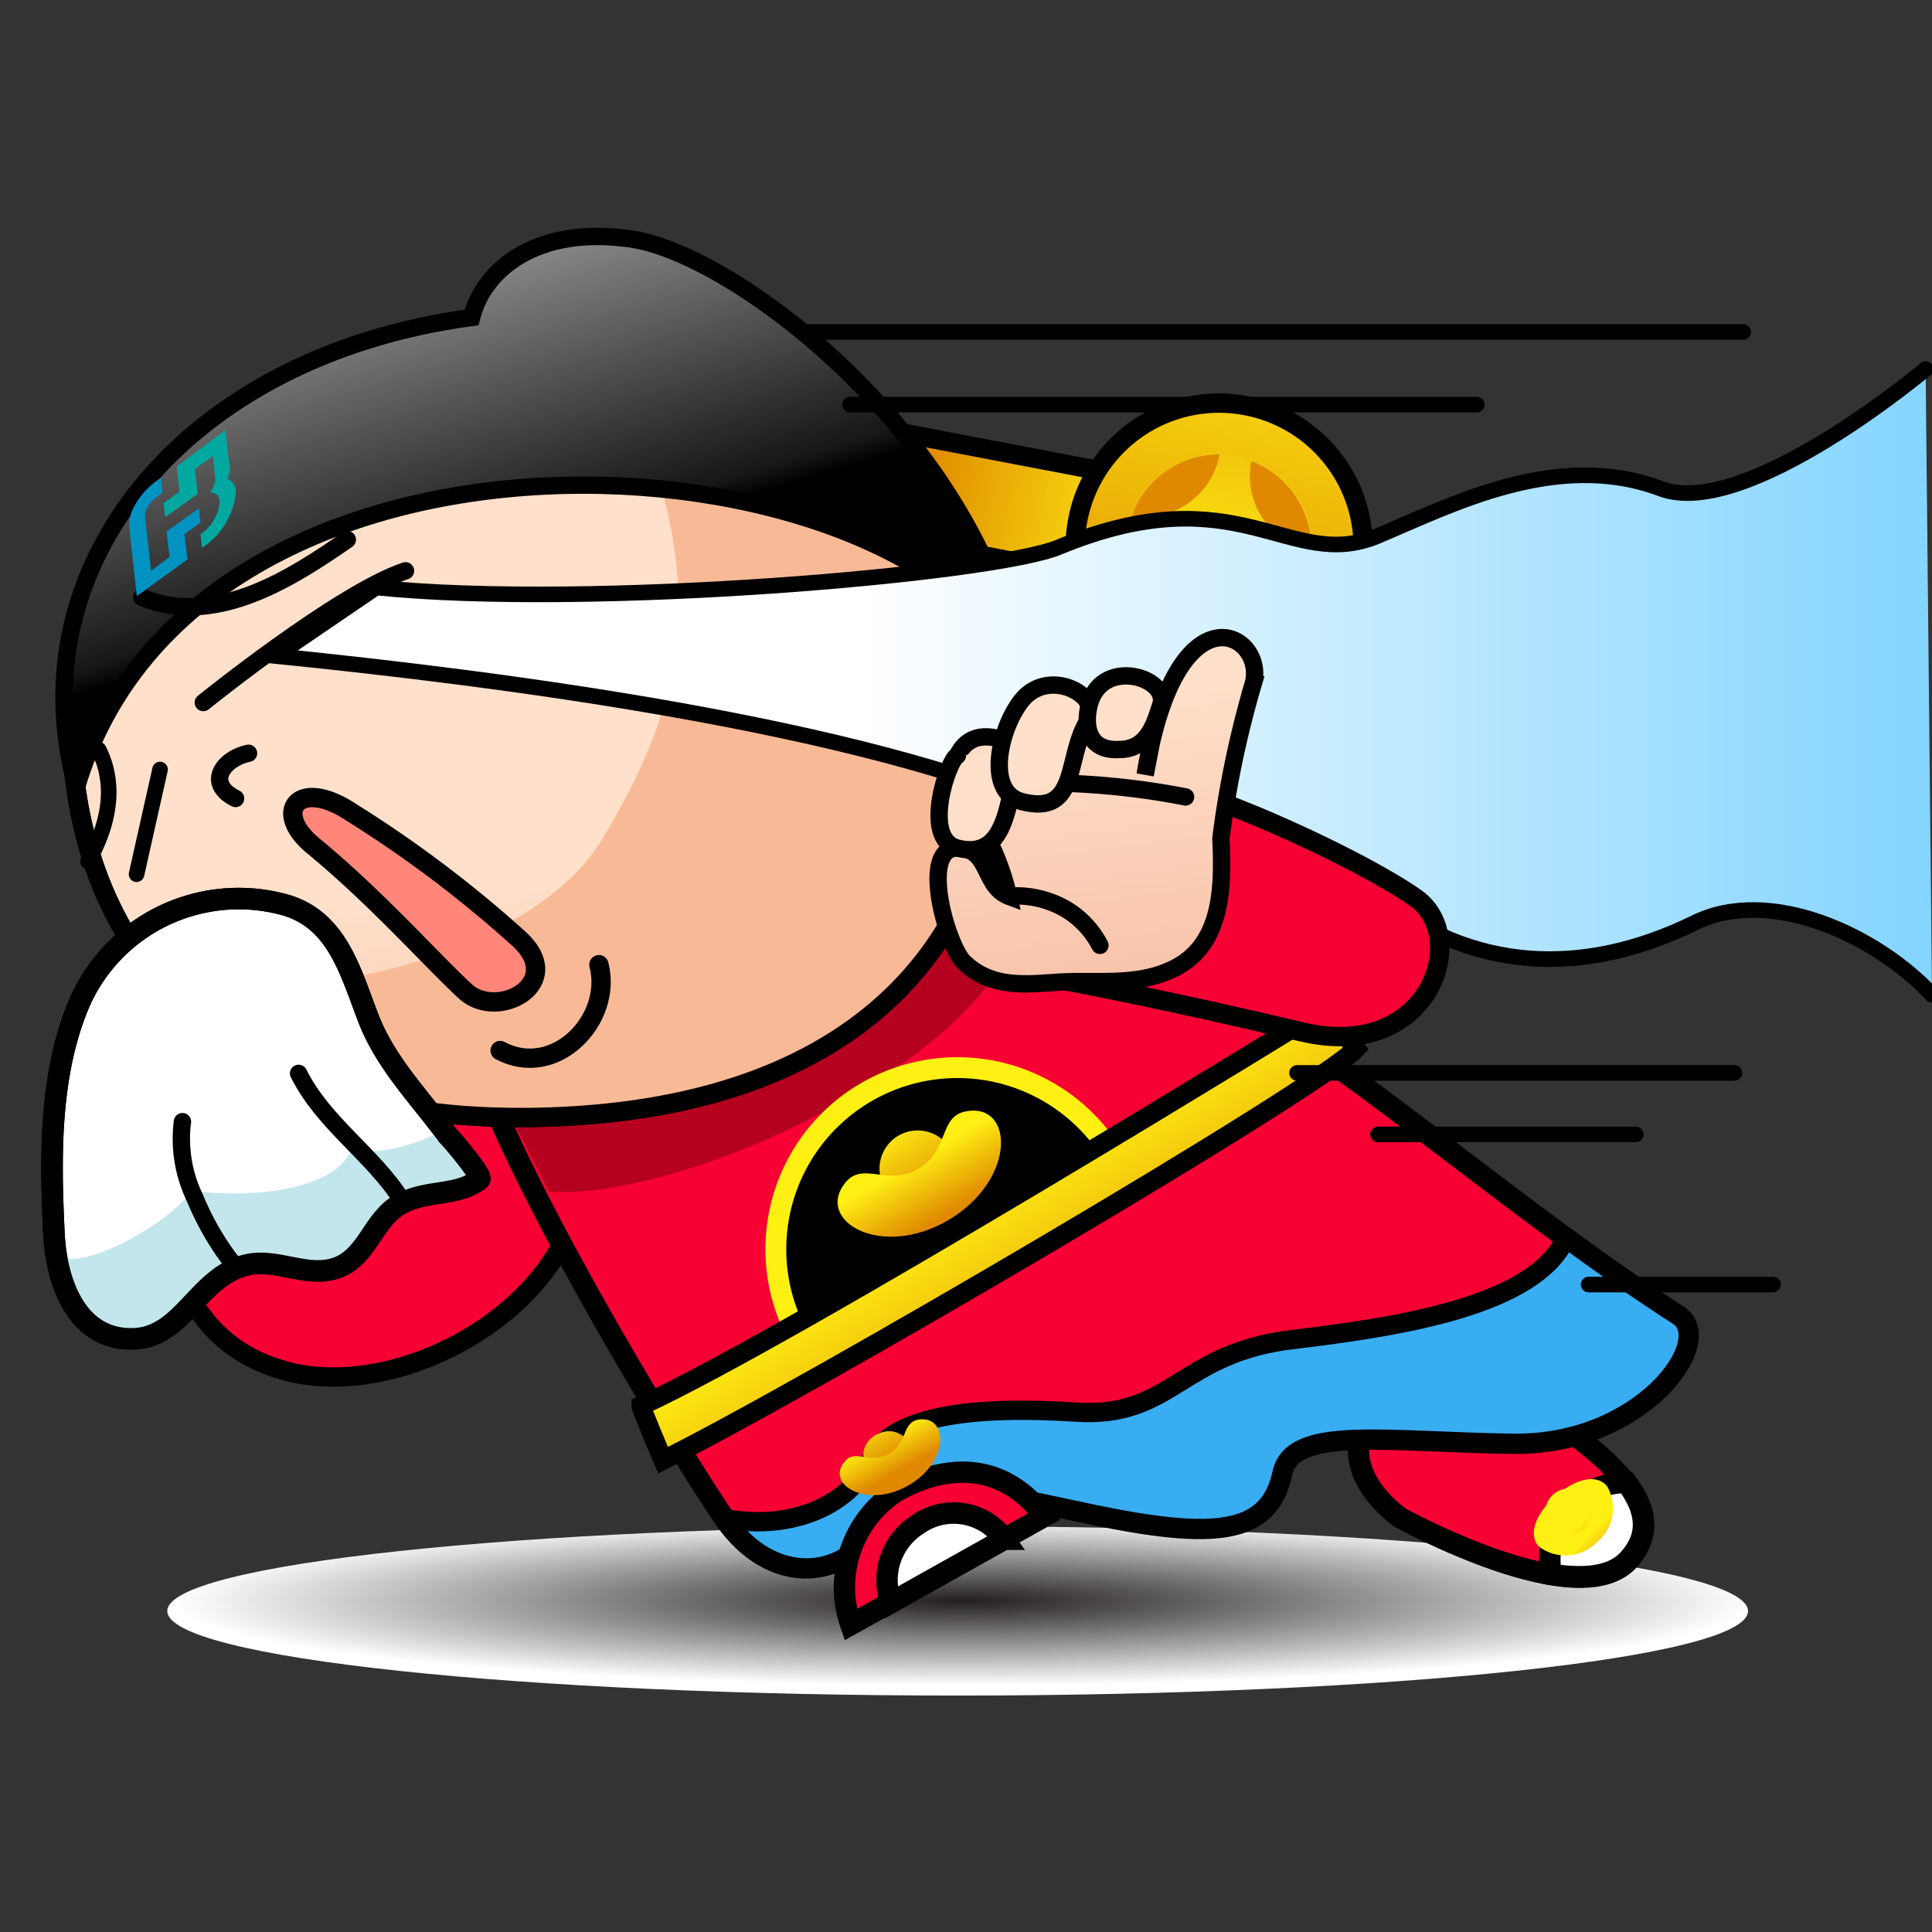 <svg id="圖層_1" data-name="圖層 1" xmlns="http://www.w3.org/2000/svg" xmlns:xlink="http://www.w3.org/1999/xlink" viewBox="0 0 88 88"><rect x="0" y="0" width="88" height="88" fill="#333333" stroke="none"/><defs><style>.cls-1,.cls-10,.cls-13,.cls-15,.cls-16,.cls-18,.cls-2,.cls-20,.cls-21,.cls-25,.cls-26,.cls-27,.cls-28,.cls-29,.cls-30,.cls-31,.cls-32,.cls-33,.cls-34,.cls-37,.cls-38,.cls-9{stroke:#000;}.cls-1,.cls-10,.cls-13,.cls-15,.cls-16,.cls-18,.cls-2,.cls-20,.cls-21,.cls-25,.cls-27,.cls-28,.cls-29,.cls-30,.cls-31,.cls-32,.cls-33,.cls-34,.cls-37,.cls-38,.cls-9{stroke-linecap:round;}.cls-1,.cls-13,.cls-15,.cls-16,.cls-18,.cls-2,.cls-25,.cls-38{stroke-width:0.88px;}.cls-1{fill:url(#linear-gradient);}.cls-2{fill:url(#linear-gradient-2);}.cls-3{fill:url(#linear-gradient-3);}.cls-4{fill:url(#linear-gradient-4);}.cls-5{fill:url(#linear-gradient-5);}.cls-6{fill:url(#linear-gradient-6);}.cls-7{fill:url(#linear-gradient-7);}.cls-8{fill:url(#radial-gradient);}.cls-13,.cls-9{fill:#f70033;}.cls-9{stroke-width:0.97px;}.cls-10{fill:#fff;}.cls-10,.cls-21{stroke-width:0.98px;}.cls-11{fill:url(#linear-gradient-8);}.cls-12{fill:url(#linear-gradient-9);}.cls-14{fill:#b5001f;}.cls-15{fill:#38adf2;}.cls-16{fill:url(#linear-gradient-10);}.cls-17{fill:#f8ba96;}.cls-18,.cls-20,.cls-21,.cls-27,.cls-28,.cls-37{fill:none;}.cls-19{fill:#c2e6eb;}.cls-20,.cls-22,.cls-26,.cls-29,.cls-37{stroke-miterlimit:10;}.cls-20,.cls-26,.cls-27,.cls-30,.cls-31,.cls-32,.cls-33,.cls-34{stroke-width:0.79px;}.cls-22{stroke:#fff014;stroke-width:0.95px;}.cls-23{fill:url(#linear-gradient-11);}.cls-24{fill:url(#linear-gradient-12);}.cls-25{fill:url(#linear-gradient-13);}.cls-26{fill:url(#linear-gradient-14);}.cls-28,.cls-29,.cls-37{stroke-width:0.71px;}.cls-29{fill:url(#linear-gradient-15);}.cls-30{fill:url(#linear-gradient-16);}.cls-31{fill:url(#linear-gradient-17);}.cls-32{fill:url(#linear-gradient-18);}.cls-33{fill:url(#linear-gradient-19);}.cls-34{fill:url(#linear-gradient-20);}.cls-35{fill:url(#linear-gradient-21);}.cls-36{fill:url(#linear-gradient-22);}.cls-38{fill:#ff8678;}.cls-39{fill:#00a8a0;}.cls-40{fill:#0093c1;}</style><linearGradient id="linear-gradient" x1="181.12" y1="348.95" x2="192.59" y2="348.95" gradientTransform="matrix(0, -1, -1, 0, 397.13, 209.31)" gradientUnits="userSpaceOnUse"><stop offset="0" stop-color="#fff014"/><stop offset="1" stop-color="#df8800"/></linearGradient><linearGradient id="linear-gradient-2" x1="178.3" y1="335.76" x2="178.3" y2="359.19" gradientTransform="matrix(-0.98, -0.19, -0.19, 0.98, 296.1, -284.42)" xlink:href="#linear-gradient"/><linearGradient id="linear-gradient-3" x1="178.3" y1="353.41" x2="178.3" y2="334.02" gradientTransform="matrix(-0.98, -0.19, -0.19, 0.98, 296.1, -284.42)" xlink:href="#linear-gradient"/><linearGradient id="linear-gradient-4" x1="175.85" y1="336.57" x2="175.85" y2="345.43" gradientTransform="matrix(-0.98, -0.19, -0.19, 0.98, 296.1, -284.42)" xlink:href="#linear-gradient"/><linearGradient id="linear-gradient-5" x1="180.75" y1="336.57" x2="180.75" y2="345.43" gradientTransform="matrix(-0.98, -0.19, -0.19, 0.98, 296.1, -284.42)" xlink:href="#linear-gradient"/><linearGradient id="linear-gradient-6" x1="175.85" y1="336.57" x2="175.85" y2="345.43" gradientTransform="matrix(-0.98, -0.19, -0.19, 0.98, 296.1, -284.42)" xlink:href="#linear-gradient"/><linearGradient id="linear-gradient-7" x1="180.75" y1="336.57" x2="180.75" y2="345.43" gradientTransform="matrix(-0.98, -0.19, -0.19, 0.98, 296.1, -284.42)" xlink:href="#linear-gradient"/><radialGradient id="radial-gradient" cx="130.53" cy="509.98" r="16.01" gradientTransform="translate(-249.83 -49.48) scale(2.25 0.24)" gradientUnits="userSpaceOnUse"><stop offset="0" stop-color="#231f20"/><stop offset="1" stop-color="#fff"/></radialGradient><linearGradient id="linear-gradient-8" x1="165.67" y1="16.77" x2="166.66" y2="18.26" gradientTransform="matrix(0.98, -0.21, 0.21, 0.98, -93.65, 88.4)" xlink:href="#linear-gradient"/><linearGradient id="linear-gradient-9" x1="397.81" y1="7.35" x2="397.81" y2="9.79" gradientTransform="matrix(0.75, -0.66, 0.66, 0.75, -231.63, 326.7)" xlink:href="#linear-gradient"/><linearGradient id="linear-gradient-10" x1="75.4" y1="68.28" x2="77.44" y2="78.89" gradientTransform="translate(-46.13 -32.52) rotate(3.24)" gradientUnits="userSpaceOnUse"><stop offset="0" stop-color="#ffe0ca"/><stop offset="1" stop-color="#f8c4ab"/></linearGradient><linearGradient id="linear-gradient-11" x1="316.91" y1="26.57" x2="316.91" y2="30.55" gradientTransform="matrix(0.86, -0.51, 0.51, 0.86, -245.44, 190.07)" xlink:href="#linear-gradient"/><linearGradient id="linear-gradient-12" x1="316.91" y1="28.4" x2="316.91" y2="31.34" gradientTransform="matrix(0.86, -0.51, 0.51, 0.86, -245.44, 190.07)" xlink:href="#linear-gradient"/><linearGradient id="linear-gradient-13" x1="327.63" y1="37.41" x2="327.63" y2="47.44" gradientTransform="translate(-254.21 194.53) rotate(-31.68)" xlink:href="#linear-gradient"/><linearGradient id="linear-gradient-14" x1="65.71" y1="-27.36" x2="70.13" y2="-0.71" gradientTransform="translate(-46.62 35.36) rotate(-7.12)" gradientUnits="userSpaceOnUse"><stop offset="0" stop-color="#fff"/><stop offset="0.96" stop-color="#171717"/><stop offset="1"/></linearGradient><linearGradient id="linear-gradient-15" x1="39.01" y1="31.06" x2="89.49" y2="31.06" gradientUnits="userSpaceOnUse"><stop offset="0" stop-color="#fff"/><stop offset="1" stop-color="#7fd3ff"/></linearGradient><linearGradient id="linear-gradient-16" x1="95.82" y1="8.2" x2="95.82" y2="20.99" gradientTransform="translate(-46.62 35.36) rotate(-7.12)" xlink:href="#linear-gradient-10"/><linearGradient id="linear-gradient-17" x1="50.49" y1="35.72" x2="50.49" y2="36.28" gradientTransform="matrix(1, 0, 0, 1, 0, 0)" xlink:href="#linear-gradient-10"/><linearGradient id="linear-gradient-18" x1="90.58" y1="13.64" x2="90.58" y2="18.39" gradientTransform="translate(-46.62 35.36) rotate(-7.12)" xlink:href="#linear-gradient-10"/><linearGradient id="linear-gradient-19" x1="93.71" y1="11.75" x2="93.71" y2="17.56" gradientTransform="translate(-46.62 35.36) rotate(-7.12)" xlink:href="#linear-gradient-10"/><linearGradient id="linear-gradient-20" x1="157.94" y1="-15.68" x2="157.94" y2="-12.09" gradientTransform="translate(-95.16 94.03) rotate(-16.82)" xlink:href="#linear-gradient-10"/><linearGradient id="linear-gradient-21" x1="264.55" y1="-9.23" x2="264.55" y2="-6.79" gradientTransform="matrix(0.87, -0.49, 0.49, 0.87, -186.51, 202.36)" xlink:href="#linear-gradient"/><linearGradient id="linear-gradient-22" x1="264.55" y1="-8.11" x2="264.55" y2="-6.31" gradientTransform="matrix(0.87, -0.49, 0.49, 0.87, -186.51, 202.36)" xlink:href="#linear-gradient"/></defs><title>money12</title><rect class="cls-1" x="45.76" y="16.01" width="4.8" height="15" transform="translate(16.03 66.41) rotate(-79.19)"/><path class="cls-2" d="M49.09,23.69a6.56,6.56,0,1,0,7.67-5.21A6.55,6.55,0,0,0,49.09,23.69Z"/><path class="cls-3" d="M51.38,24.13a4.22,4.22,0,1,0,4.94-3.36A4.22,4.22,0,0,0,51.38,24.13Z"/><path class="cls-4" d="M57,21v0a4.25,4.25,0,0,1,2.73,4.11A3.5,3.5,0,0,1,57,21Z"/><path class="cls-5" d="M51.55,23.51a4.22,4.22,0,0,1,4-2.81v0A3.5,3.5,0,0,1,51.55,23.51Z"/><path class="cls-6" d="M59.51,26.33a4.22,4.22,0,0,1-4,2.81v0A3.5,3.5,0,0,1,59.51,26.33Z"/><path class="cls-7" d="M51.31,24.77A3.49,3.49,0,0,1,54,28.85v0A4.21,4.21,0,0,1,51.31,24.77Z"/><path class="cls-8" d="M79.62,73.38c0,2.13-16.11,3.85-36,3.85s-36-1.72-36-3.85,16.11-3.86,36-3.86S79.62,71.25,79.62,73.38Z"/><path class="cls-9" d="M63.74,69.11S72,73.68,74.25,71s-2.41-5.53-4.54-7.1C65,60.37,58.68,65.19,63.74,69.11Z"/><path class="cls-10" d="M70.66,71.71c1.51.24,2.87.13,3.59-.76,1-1.16.65-2.34-.17-3.43A3.5,3.5,0,0,0,70.66,71.71Z"/><path class="cls-11" d="M73.19,67.68a2,2,0,0,1-.47,2.58,2,2,0,0,1-2.63.18c-.52-.58-.1-1.53.76-2.29S72.68,67.1,73.19,67.68Z"/><path class="cls-12" d="M72.25,68.16a1.06,1.06,0,0,1-1.59,1.41,1.06,1.06,0,1,1,1.59-1.41Z"/><path class="cls-13" d="M26.42,51.47c-.34-1.74-7.55-1.37-9.6-4.22a28.49,28.49,0,0,1-8.63-.84c-1.26,6.21-1.73,14.16,4.7,16C18.62,64.1,27.83,58.71,26.42,51.47Z"/><path class="cls-9" d="M33,69.17c-1.3-1.87-7.75-12.22-10.59-19-1.45-3.47,13-10.91,18.21-10.7C53,40,64.66,52.37,76.44,59.93c1.74,1.12-1.66,5.89-7.53,5.81s-10.08-.84-10.54,1.38c-.57,2.77-3.06,3-8.6,1.85s-8.32-2.06-9.68.3C38.47,72.06,35.13,72.24,33,69.17Z"/><path class="cls-14" d="M46.35,41.16a20.58,20.58,0,0,1-7.33-2L22.69,49.71,25,54.28C31.93,54.7,46.89,47.12,46.35,41.16Z"/><path class="cls-15" d="M76.44,59.93c-1.71-1.1-3.42-2.3-5.12-3.54C69.94,59.47,63.8,60.42,59,61c-5.28.58-5.57,3.61-10,3.32s-8.41.1-9.3,2.12S36.18,69.76,33,69.17c2.15,3.07,5.49,2.89,7.11.1,1.36-2.36,4.14-1.45,9.68-.3s8,.92,8.6-1.85c.46-2.22,4.67-1.46,10.54-1.38S78.18,61.05,76.44,59.93Z"/><path class="cls-16" d="M3.26,33.56C3.59,43.51,10.19,51.37,25,50.88s20.84-8.76,20.51-18.71-10-17.71-21.69-17.32S2.94,23.6,3.26,33.56Z"/><path class="cls-17" d="M25,50.88c14.77-.48,20.84-8.76,20.51-18.71-.31-9.48-9.15-17-20.07-17.32a10.62,10.62,0,0,1,3.91,5c2.8,7.55,1.63,12.5-1.95,18.42S9.87,47.08,5.91,42.85C9.11,47.94,15.28,51.2,25,50.88Z"/><path class="cls-18" d="M3.26,33.56C3.59,43.51,10.19,51.37,25,50.88s20.84-8.76,20.51-18.71-10-17.71-21.69-17.32S2.94,23.6,3.26,33.56Z"/><path class="cls-10" d="M12.77,41.16a7.92,7.92,0,0,0-9.19,4.6c-1.35,3.25-1.29,7-1.12,10.48.11,2.1,1,4.82,3.62,4.74,2.3-.07,2.94-2.9,5.23-3.38,1.36-.28,2.73.64,4.08.13s1.62-2.22,2.85-2.89,2.57-.33,3.6-1.12c.17-.14-1.34-1.91-1.45-2-1.25-1.71-2.79-3.26-3.58-5.26C15.94,44.23,15.36,41.77,12.77,41.16Z"/><path class="cls-19" d="M6.08,61c2.3-.07,2.94-2.9,5.23-3.38,1.36-.28,2.73.64,4.08.13s1.62-2.22,2.85-2.89,2.57-.33,3.6-1.12c.17-.14-1.34-1.91-1.45-2l-.19-.26a8.4,8.4,0,0,1-4.25,1c-1,2-5.47,2.06-7.22,1.73-1.06,1.65-5.58,4-6.2,2.82C2.79,58.93,3.74,61.05,6.08,61Z"/><path class="cls-20" d="M18.31,54.68c-1.32-2.1-3.57-3.5-4.71-5.79"/><path class="cls-20" d="M10.62,57.57a12.8,12.8,0,0,1-1.74-3,6.19,6.19,0,0,1-.57-3.48"/><path class="cls-21" d="M12.77,41.16a7.92,7.92,0,0,0-9.19,4.6c-1.35,3.25-1.29,7-1.12,10.48.11,2.1,1,4.82,3.62,4.74,2.3-.07,2.94-2.9,5.23-3.38,1.36-.28,2.73.64,4.08.13s1.62-2.22,2.85-2.89,2.57-.33,3.6-1.12c.17-.14-1.34-1.91-1.45-2-1.25-1.71-2.79-3.26-3.58-5.26C15.94,44.23,15.36,41.77,12.77,41.16Z"/><path class="cls-22" d="M50.73,52.69,36.49,61.11a8.27,8.27,0,1,1,14.24-8.42Z"/><path class="cls-23" d="M43.3,52.35a1.73,1.73,0,0,1-3,1.76,1.73,1.73,0,1,1,3-1.76Z"/><path class="cls-24" d="M44,50.62c-1.25.23-.75,1.78-2.16,2.61s-2.52-.35-3.33.63c-1.42,1.75,1.63,3.53,4.71,1.7S46.19,50.21,44,50.62Z"/><path class="cls-25" d="M60.11,46.08c.45.05,1.4,1.38,1.65,1.69-1.59,1.76-25,15.49-31.56,18.74,0,0-1-2.36-1-2.48C36.26,60.79,60.11,46.08,60.11,46.08Z"/><path class="cls-26" d="M46.48,30.52c-5.81-11.2-37.58-12.93-43,5.34-2.77-10,4.86-19.63,18-21.4.55-2.2,3-4.21,7.29-3.57C33.59,11.61,44.5,20,46.48,30.52Z"/><path class="cls-27" d="M9.26,32s6.19-5,9.21-6"/><line class="cls-28" x1="7.29" y1="35.05" x2="6.22" y2="39.82"/><path class="cls-29" d="M88,45.31c-2.48-2.67-7.37-5-10.85-3.26-5,2.44-10.15,2.28-14.57-1.36C59,37.75,52.25,38.87,48.43,37.14,39.29,33,22.56,30.89,12.56,29.88l4.58-3.12c9.67,1,28.08-.6,31.07-1.83,8.25-3.42,10.51,1.18,14.55-.52,3.33-1.4,8.16-3.93,12.89-2.15,3.86,1.45,12.06-5.45,12.06-5.45"/><path class="cls-27" d="M6.46,27.21c3.39,1.42,7-1,9.36-2.63"/><path class="cls-28" d="M4.49,34.14c.45.86.94,2.6-.48,5.1"/><path class="cls-13" d="M53.05,35.78c2.35.37,8.93,3.36,11.44,5.13s.63,7.48-5.2,6.09-10.5-2.28-10.5-2.28Z"/><path class="cls-30" d="M53.56,44.07c-1.71.89-3.58.55-5.42.67-1.53.11-3,.25-4.21-.89-.83-.75-2.28-5.88.11-5.16,1,.31.85,1.73,1.9,2.13a11.41,11.41,0,0,0-.84-2.4c-1-1.79-2.24-2.38-1.49-4,.59-1.27,2-.95,3-.19.68-1.75,4.32-3,5.09-2.4,1.3-.28,1,.66.46,3.46,1.44-8.84,5.6-6.39,4.91-4.1a44.84,44.84,0,0,0-1.46,7C55.71,40.3,55.71,42.94,53.56,44.07Z"/><path class="cls-31" d="M47,35.66a34.5,34.5,0,0,1,7,.64"/><path class="cls-32" d="M43.61,34.41c-.42.18-1.65,3.79,0,4.22,2.6.64,2.21-3,3-4.41"/><path class="cls-33" d="M49.57,32.8c-1.07,1.66-.39,4.37-3,3.72-1.7-.42-1.07-3.28-.05-4.6C47.75,30.36,50.21,31.67,49.57,32.8Z"/><path class="cls-34" d="M52.86,32.14c-.26.76-.55,2-1.89,2-1.75.09-1.55-1.68-1.24-2.38C50.51,30,53.3,30.93,52.86,32.14Z"/><path class="cls-27" d="M45.94,40.82a4.49,4.49,0,0,1,2.64.61,4.13,4.13,0,0,1,1.52,1.63"/><path class="cls-9" d="M38.75,74l8.82-4.93c-2-2.63-4.63-2.31-6.72-1.15A5.2,5.2,0,0,0,38.75,74Z"/><path class="cls-35" d="M41.4,65.72A1,1,0,0,1,41,67.16a1.06,1.06,0,1,1-1-1.85A1.05,1.05,0,0,1,41.4,65.72Z"/><path class="cls-36" d="M41.84,64.66c-.77.13-.49,1.09-1.36,1.57s-1.54-.25-2,.34c-.9,1,.94,2.18,2.86,1.11S43.2,64.45,41.84,64.66Z"/><path class="cls-10" d="M40.58,73l5.16-2.89a2.82,2.82,0,0,0-3.94-.67A3,3,0,0,0,40.58,73Z"/><line class="cls-37" x1="36.56" y1="15.12" x2="79.4" y2="15.12"/><line class="cls-37" x1="38.72" y1="18.43" x2="67.27" y2="18.43"/><line class="cls-37" x1="59.08" y1="48.87" x2="79" y2="48.87"/><line class="cls-37" x1="62.77" y1="51.67" x2="74.51" y2="51.67"/><line class="cls-37" x1="72.36" y1="58.51" x2="80.76" y2="58.51"/><path class="cls-20" d="M11.32,34.31c-1.11.22-2,1.35-.59,2.06"/><path class="cls-38" d="M16,37a54.2,54.2,0,0,1,7.67,5.79c2.14,2-1,3.72-2.48,2.36s-4-4.21-6.87-6.58C12.35,37,13.57,35.38,16,37Z"/><path class="cls-39" d="M9.53,22.44h0c.28,0,.44.07.48.43a2,2,0,0,1-.88,1.46l.07.62a3.43,3.43,0,0,0,1.55-2.55.68.68,0,0,0-.4-.6,1.51,1.51,0,0,0,.08-.19,1.08,1.08,0,0,0,0-.57l-.16-1.45L8.05,21.24l.12,1.16-.72.52.07.64L9,22.5l-.12-1.14.82-.59.1,1s.07.25-.25.68"/><path class="cls-40" d="M7.33,21.76l-.21.15h0a3.51,3.51,0,0,0-1,1.14,1.78,1.78,0,0,0-.21,1.17l.32,2.93,2.31-1.67L8.4,24.33l.73-.53-.07-.65L7.59,24.21l.13,1.16L6.88,26l-.27-2.43s-.11-.49.62-1l.17-.13Z"/><path class="cls-18" d="M27.28,43.94c.65,2.5-2,5.25-4.5,3.91"/></svg>